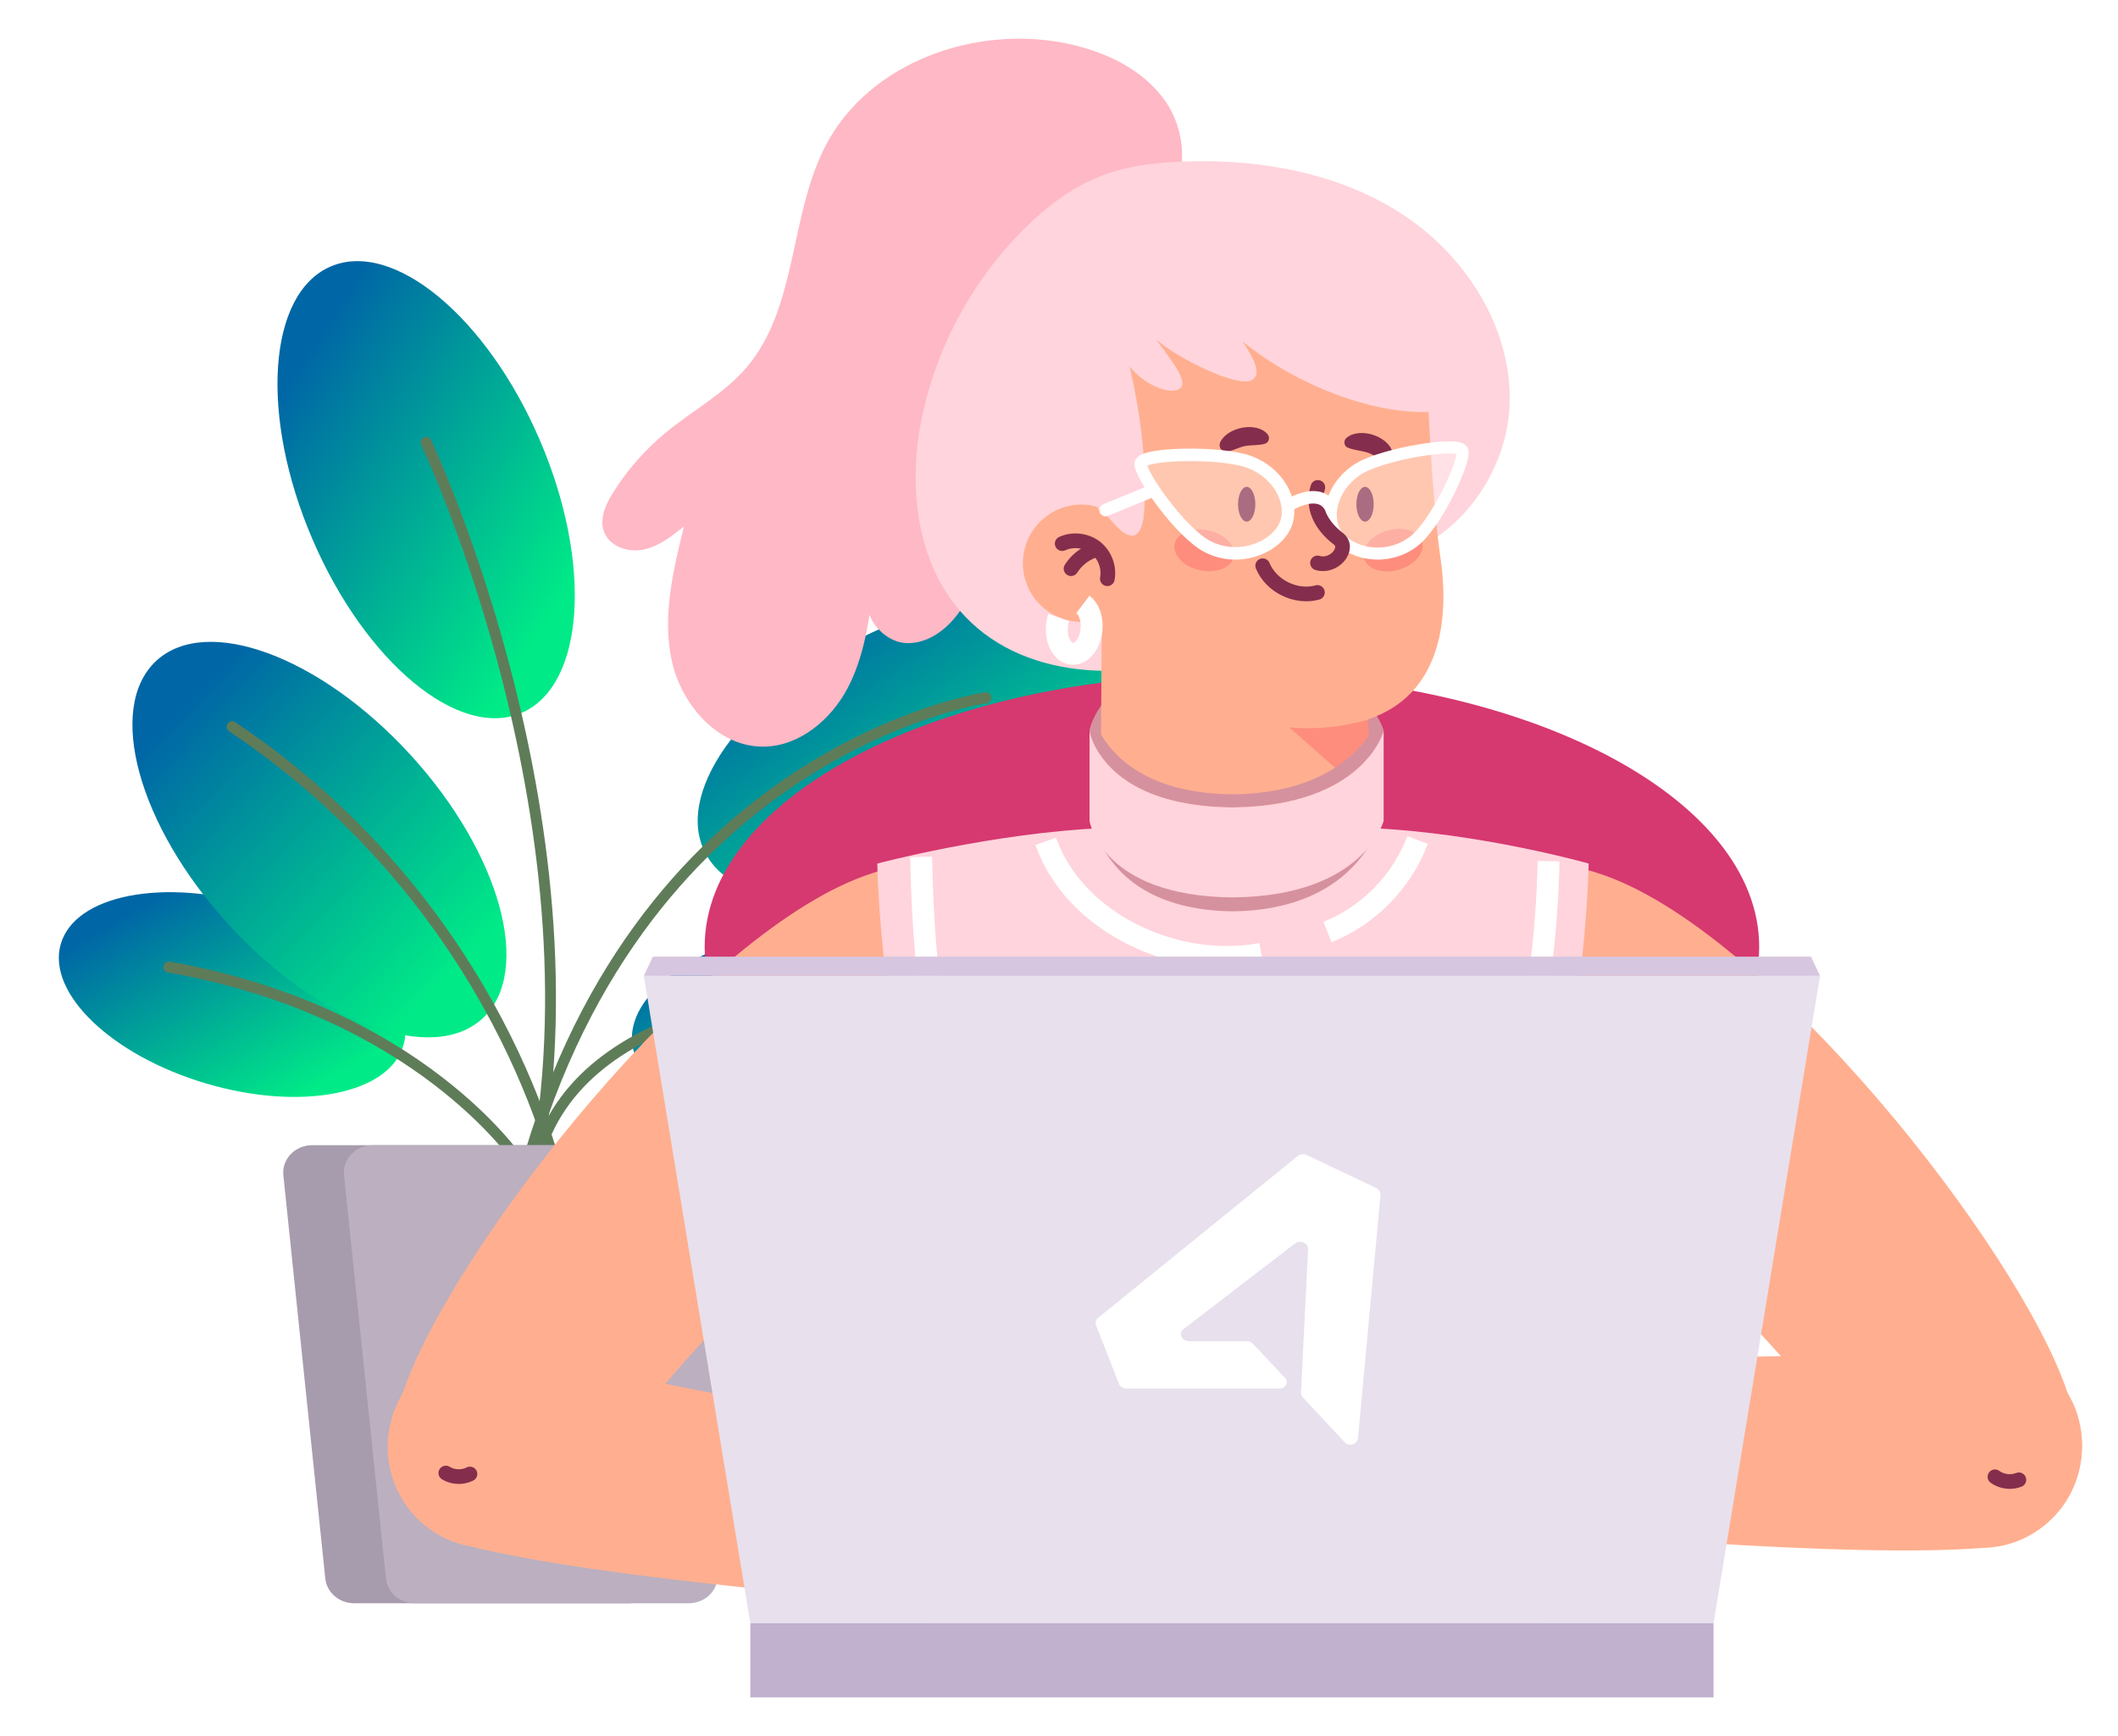 <svg width="438" height="359" viewBox="0 0 438 359" fill="none" xmlns="http://www.w3.org/2000/svg">
<g filter="url(#filter0_d_7564_29109)">
<path d="M167.602 131.06C142.716 142.867 127.413 162.909 133.423 175.836C139.434 188.762 164.49 189.673 189.376 177.866C214.263 166.058 229.565 146.016 223.555 133.09C217.545 120.164 192.488 119.253 167.602 131.06Z" fill="url(#paint0_linear_7564_29109)"/>
<path d="M52.47 111.556C63.425 137.021 82.82 153.061 95.792 147.372C108.764 141.684 110.405 116.427 99.451 90.962C88.496 65.497 69.101 49.458 56.129 55.146C43.157 60.834 41.516 86.091 52.47 111.556Z" fill="url(#paint1_linear_7564_29109)"/>
<path d="M157.947 229.556C178.109 226.486 193.177 215.511 191.614 205.038C190.051 194.565 172.44 188.568 152.285 191.638C132.13 194.709 117.055 205.684 118.618 216.157C120.181 226.622 137.793 232.626 157.947 229.549V229.556Z" fill="url(#paint2_linear_7564_29109)"/>
<path d="M30.511 224.068C50.076 229.843 68.327 226.285 71.268 216.12C74.209 205.956 60.732 193.037 41.16 187.263C21.595 181.488 3.344 185.046 0.403 195.21C-2.538 205.375 10.938 218.294 30.511 224.068Z" fill="url(#paint3_linear_7564_29109)"/>
<path d="M72.704 156.074C54.048 135.68 30.497 127.001 20.111 136.692C9.725 146.383 16.424 170.772 35.087 191.165C53.742 211.559 77.293 220.238 87.679 210.547C98.066 200.856 91.367 176.467 72.704 156.074Z" fill="url(#paint4_linear_7564_29109)"/>
<path d="M97.44 247.804C97.951 247.804 98.42 247.445 98.541 246.915C115.293 172.442 77.363 91.801 76.98 90.998C76.71 90.431 76.042 90.194 75.474 90.467C74.912 90.739 74.678 91.421 74.948 91.987C75.332 92.784 112.913 172.729 96.346 246.413C96.211 247.022 96.587 247.632 97.198 247.775C97.284 247.797 97.369 247.804 97.447 247.804H97.44Z" fill="#5F7C59"/>
<path d="M95.231 247.804C95.735 247.804 96.19 247.46 96.318 246.944C119.144 156.353 191.152 145.514 191.877 145.414C192.495 145.335 192.928 144.761 192.843 144.137C192.758 143.513 192.197 143.061 191.579 143.161C190.84 143.262 117.339 154.316 94.144 246.384C93.988 246.994 94.357 247.611 94.961 247.769C95.053 247.79 95.146 247.804 95.238 247.804H95.231Z" fill="#5F7C59"/>
<path d="M98.747 241.385C99.252 241.385 99.706 241.041 99.841 240.524C108.302 206.674 160.043 206.15 160.561 206.143C161.186 206.143 161.684 205.626 161.684 205.002C161.684 204.371 161.179 203.869 160.554 203.869C160.128 203.826 106.555 204.328 97.653 239.965C97.504 240.574 97.866 241.191 98.47 241.342C98.562 241.363 98.655 241.378 98.747 241.378V241.385Z" fill="#5F7C59"/>
<path d="M103.486 245.416C103.557 245.416 103.636 245.416 103.707 245.394C104.318 245.272 104.708 244.677 104.587 244.06C104.474 243.493 92.823 187.055 36.458 149.316C35.939 148.972 35.243 149.115 34.895 149.639C34.554 150.163 34.696 150.866 35.208 151.217C90.763 188.403 102.264 243.953 102.378 244.505C102.485 245.043 102.954 245.423 103.479 245.423L103.486 245.416Z" fill="#5F7C59"/>
<path d="M95.231 241.384C95.444 241.384 95.657 241.327 95.849 241.198C96.368 240.854 96.51 240.151 96.169 239.627C95.963 239.311 75.026 207.993 22.959 198.862C22.348 198.732 21.766 199.17 21.659 199.787C21.553 200.404 21.965 200.992 22.576 201.1C73.627 210.052 94.087 240.567 94.293 240.875C94.513 241.205 94.868 241.384 95.238 241.384H95.231Z" fill="#5F7C59"/>
<path d="M61.052 331.531H117.737C120.813 331.531 123.385 329.321 123.683 326.423L132.357 243.035C132.706 239.699 129.942 236.815 126.411 236.815H52.378C48.847 236.815 46.084 239.706 46.432 243.035L55.106 326.423C55.404 329.321 57.983 331.531 61.052 331.531Z" fill="#A79CAD"/>
<path d="M73.599 331.531H130.283C133.359 331.531 135.931 329.321 136.23 326.423L144.904 243.035C145.252 239.699 142.488 236.815 138.958 236.815H64.924C61.394 236.815 58.63 239.706 58.978 243.035L67.652 326.423C67.951 329.321 70.529 331.531 73.599 331.531Z" fill="#BBAFC0"/>
</g>
<g filter="url(#filter1_d_7564_29109)">
<path d="M242.597 252.184C302.817 252.184 351.634 226.942 351.634 195.803C351.634 164.665 302.817 139.423 242.597 139.423C182.377 139.423 133.56 164.665 133.56 195.803C133.56 226.942 182.377 252.184 242.597 252.184Z" fill="#D63870"/>
<path d="M273.974 151.132C273.974 151.132 269.995 166.71 242.725 166.968C226.165 166.818 218.81 160.995 215.606 156.461C213.52 153.539 213.154 151.132 213.154 151.132C213.154 151.132 213.52 148.726 215.606 145.804C218.81 141.27 226.165 135.447 242.725 135.297C269.995 135.555 273.974 151.132 273.974 151.132Z" fill="#D6919E"/>
<path d="M286.727 213.874C281.501 200.853 287.76 186.092 300.685 180.914C301.244 180.699 301.782 180.527 302.341 180.355V180.248C305.911 178.829 309.954 178.657 314.363 179.538C315.696 179.775 316.987 180.097 318.256 180.548C352.924 191.485 405.356 258.093 415.335 287.831C415.335 287.852 416.432 289.85 416.862 290.903C421.228 301.797 416.002 314.13 405.184 318.449C395.033 322.51 383.571 318.062 378.603 308.479C344.536 260.328 296.62 225.992 296.62 225.992V225.863C292.319 223.092 288.792 219.031 286.727 213.895V213.874Z" fill="#FFAF8F"/>
<path d="M227.736 43.399C233.694 37.834 233.5 27.692 228.876 20.988C224.252 14.285 216.252 10.589 208.251 8.956C189.476 5.153 167.841 12.824 158.787 29.712C150.959 44.323 152.937 63.553 142.119 76.101C137.496 81.473 131.044 84.889 125.581 89.402C121.301 92.925 117.602 97.115 114.656 101.799C113.086 104.27 111.709 107.321 112.785 110.05C113.968 113.058 117.774 114.305 120.936 113.638C124.097 112.972 126.742 110.888 129.28 108.868C127.022 117.979 124.764 127.476 126.764 136.65C128.764 145.825 136.377 154.506 145.775 154.398C153.131 154.312 159.604 148.898 163.067 142.409C166.529 135.898 167.54 128.443 168.508 121.137C164.637 125.542 169.906 133.17 175.777 132.998C181.648 132.826 186.25 127.712 188.616 122.34C190.982 116.99 191.907 111.038 191.261 105.216" fill="#FFB8C5"/>
<path d="M271.652 116.088C287.266 114.52 299.481 99.286 300.019 83.622C300.578 67.958 291.073 52.982 277.954 44.388C264.835 35.772 248.619 32.871 232.941 33.386C226.984 33.58 220.94 34.268 215.392 36.438C209.305 38.823 204.036 42.905 199.434 47.525C189.24 57.731 181.992 70.859 178.788 84.911C175.411 99.63 177.003 116.604 187.455 127.519C200.509 141.184 222.854 140.97 240.533 134.244C251.888 129.926 263.673 121.374 264.017 109.234" fill="#FFD4DC"/>
<path d="M283.05 79.195C282.942 78.486 282.792 77.841 282.641 77.197C280.06 78.679 236.682 61.232 220.488 67.442C220.574 74.941 215.928 109.985 214.788 104.85C214.057 104.635 213.326 104.442 212.53 104.377C205.842 103.819 199.971 108.782 199.411 115.464C198.852 122.147 203.82 127.991 210.509 128.55C212.337 128.7 214.079 128.421 215.692 127.819C215.692 127.819 215.412 166.366 215.412 167.612C215.412 182.954 227.864 195.394 243.22 195.394C258.575 195.394 271.028 182.954 271.028 167.612C271.028 166.452 270.791 148.726 270.791 148.726C285.415 143.848 287.674 128.829 285.738 115.486C283.802 102.143 283.007 79.174 283.007 79.174L283.05 79.195Z" fill="#FFAF8F"/>
<path d="M216.832 119.676C217.284 117.291 216.294 114.713 214.38 113.209C212.466 111.726 209.713 111.404 207.498 112.414" stroke="#852D4C" stroke-width="3.038" stroke-miterlimit="10" stroke-linecap="round"/>
<path d="M213.778 113.939C211.95 114.649 210.38 115.938 209.326 117.593" stroke="#852D4C" stroke-width="3.038" stroke-miterlimit="10" stroke-linecap="round"/>
<path opacity="0.35" d="M270.834 148.748C270.834 148.748 263.866 151.219 254.447 150.424L270.834 164.841V148.727V148.748Z" fill="#FC4E60"/>
<path d="M270.125 107.858C271.111 107.858 271.91 106.252 271.91 104.27C271.91 102.288 271.111 100.682 270.125 100.682C269.139 100.682 268.34 102.288 268.34 104.27C268.34 106.252 269.139 107.858 270.125 107.858Z" fill="#852D4C"/>
<path d="M245.651 107.858C246.636 107.858 247.436 106.252 247.436 104.27C247.436 102.288 246.636 100.682 245.651 100.682C244.665 100.682 243.866 102.288 243.866 104.27C243.866 106.252 244.665 107.858 245.651 107.858Z" fill="#852D4C"/>
<path opacity="0.35" d="M269.91 115.487C270.555 117.721 273.759 118.774 277.093 117.807C280.426 116.841 282.577 114.262 281.932 112.028C281.287 109.793 278.082 108.762 274.749 109.707C271.437 110.674 269.265 113.252 269.91 115.487Z" fill="#FC4E60"/>
<path opacity="0.35" d="M230.768 112.456C230.274 114.734 232.596 117.183 235.973 117.914C239.349 118.645 242.489 117.42 242.984 115.142C243.479 112.865 241.156 110.415 237.779 109.685C234.403 108.954 231.263 110.179 230.768 112.456Z" fill="#FC4E60"/>
<path d="M260.275 122.512C255.867 123.737 250.705 121.223 248.963 116.99" stroke="#852D4C" stroke-width="3.038" stroke-miterlimit="10" stroke-linecap="round"/>
<path d="M199.82 213.874C205.046 200.853 198.788 186.092 185.863 180.914C185.304 180.699 184.766 180.527 184.207 180.355V180.248C180.637 178.829 176.594 178.657 172.185 179.538C170.851 179.775 169.561 180.097 168.292 180.548C133.624 191.485 81.191 258.093 71.212 287.831C71.212 287.852 70.115 289.85 69.685 290.903C65.32 301.797 70.546 314.13 81.363 318.449C91.514 322.51 102.977 318.062 107.945 308.479C142.011 260.328 189.928 225.992 189.928 225.992V225.863C194.229 223.092 197.756 219.031 199.82 213.895V213.874Z" fill="#FFAF8F"/>
<path d="M309.524 236.8C309.524 236.8 315.826 202.314 316.363 178.571C316.363 178.571 294.233 172.254 271.092 171.223C271.092 171.223 267.479 185.318 242.812 185.554C218.144 185.318 216.058 171.223 216.058 171.223C192.917 172.254 169.26 178.571 169.26 178.571C169.797 202.292 176.099 236.8 176.099 236.8C161.087 260.327 180.314 278.741 180.314 278.741L179.26 335.638H306.406L305.352 278.741C305.352 278.741 321.804 258.952 309.567 236.8H309.524Z" fill="#FFD4DC"/>
<path d="M204.1 173.973C210.014 190.904 231.047 200.573 248.683 197.243" stroke="white" stroke-width="4.526" stroke-miterlimit="10"/>
<path d="M262.361 192.73C270.856 189.356 277.803 182.244 280.985 173.692" stroke="white" stroke-width="4.526" stroke-miterlimit="10"/>
<path d="M176.4 236.799C179.002 231.514 182.83 226.829 187.497 223.241" stroke="white" stroke-width="4.526" stroke-miterlimit="10"/>
<path d="M178.314 177.195C178.658 193.138 179.948 210.091 183.927 225.54" stroke="white" stroke-width="4.526" stroke-miterlimit="10"/>
<path d="M309.181 236.799C306.578 231.514 302.75 226.829 298.083 223.241" stroke="white" stroke-width="4.526" stroke-miterlimit="10"/>
<path d="M308.084 178.076C307.74 194.019 305.611 210.091 301.654 225.54" stroke="white" stroke-width="4.526" stroke-miterlimit="10"/>
<path d="M287.631 84.76C274.018 87.21 255.458 79.453 244.812 70.601C246.705 73.566 249.027 77.197 246.726 78.594C243.887 80.313 231.048 73.953 227.005 70.236C228.424 72.621 234.016 78.701 231.865 80.313C229.715 81.924 224.037 79.238 221.456 75.779C223.779 86.178 224.79 94.472 224.532 104.356C224.295 113.896 220.187 110.415 218.703 108.825C209.112 98.598 201.455 84.159 203.757 70.321C204.445 66.218 205.628 62.071 208.208 58.805C213.628 51.95 223.456 50.769 232.209 50.575C243.264 50.36 254.598 50.919 264.856 55.087C275.093 59.256 284.19 67.593 286.707 78.357" fill="#FFD4DC"/>
<path d="M241.737 93.376C243.027 93.118 244.188 92.409 245.522 92.194C246.791 92.001 248.146 92.13 249.393 91.765C250.296 91.507 250.533 90.432 249.931 89.745C247.608 87.124 241.694 88.348 240.21 91.378C239.672 92.474 240.554 93.612 241.758 93.376H241.737Z" fill="#852D4C"/>
<path d="M275.824 93.548C274.942 90.11 268.834 88.198 266.211 90.626C265.673 91.12 265.759 92.194 266.447 92.517C267.673 93.075 269.071 93.14 270.383 93.505C271.738 93.892 272.835 94.837 274.19 95.181C275.179 95.417 276.082 94.536 275.824 93.548Z" fill="#852D4C"/>
<path d="M211.778 124.983C213.004 125.907 213.757 127.884 213.563 130.097C213.327 133.062 211.542 135.34 209.563 135.19C207.584 135.039 206.165 132.504 206.402 129.539C206.445 128.872 206.574 128.249 206.767 127.691" stroke="white" stroke-width="4.526" stroke-miterlimit="10"/>
<path d="M173.109 293.932C173.109 293.932 173.045 293.932 173.002 293.932V293.889C133.43 289.377 93.579 278.913 93.321 278.849C82.052 276.399 70.911 283.554 68.481 294.835C66.029 306.094 73.191 317.224 84.482 319.652C84.632 319.673 84.783 319.695 84.912 319.716C112.72 326.699 173.045 331.082 173.045 331.082V330.975C183.282 330.975 191.605 322.703 191.626 312.454C191.626 302.226 183.54 295.651 173.088 293.889L173.109 293.932Z" fill="#FFAF8F"/>
<path d="M80.03 304.61C81.514 305.513 83.472 305.599 85.02 304.804" stroke="#852D4C" stroke-width="3.038" stroke-miterlimit="10" stroke-linecap="round"/>
<path opacity="0.3" d="M253.78 108.246C255.458 103.605 252.017 97.632 246.145 95.504C240.274 93.377 223.994 93.678 223.736 95.848C223.478 98.018 232.037 110.223 237.607 113.059C244.403 116.518 252.103 112.887 253.78 108.246Z" fill="white"/>
<path opacity="0.3" d="M263.996 110.244C261.587 106.14 263.802 99.888 268.985 96.837C274.168 93.785 289.653 91.228 290.276 93.227C290.9 95.225 284.943 108.289 280.168 111.963C274.34 116.432 266.404 114.348 263.996 110.244Z" fill="white"/>
<path d="M253.78 108.246C255.458 103.605 252.017 97.632 246.145 95.504C240.274 93.377 223.994 93.678 223.736 95.848C223.478 98.018 232.037 110.223 237.607 113.059C244.403 116.518 252.103 112.887 253.78 108.246Z" stroke="white" stroke-width="2.582" stroke-miterlimit="10"/>
<path d="M263.996 110.244C261.587 106.14 263.802 99.888 268.985 96.837C274.168 93.785 289.653 91.228 290.276 93.227C290.9 95.225 284.943 108.289 280.168 111.963C274.34 116.432 266.404 114.348 263.996 110.244V110.244Z" stroke="white" stroke-width="2.491" stroke-miterlimit="10"/>
<path d="M260.361 100.789C259.05 104.957 261.093 108.718 264.577 111.382C267.136 113.337 263.759 117.463 260.297 116.41" stroke="#852D4C" stroke-width="3.038" stroke-miterlimit="10" stroke-linecap="round"/>
<path d="M216.467 105.473L225.306 101.842" stroke="white" stroke-width="2.582" stroke-miterlimit="10" stroke-linecap="round"/>
<path d="M254.404 104.443C254.404 104.443 260.125 100.812 262.727 104.443" stroke="white" stroke-width="2.582" stroke-miterlimit="10" stroke-linecap="round"/>
<path d="M315.331 279.987C315.331 279.987 315.396 279.987 315.417 279.987V279.944C355.204 282.071 396.217 278.376 396.496 278.354C408.024 277.817 417.809 286.734 418.347 298.251C418.885 309.767 409.959 319.544 398.432 320.081C398.281 320.081 398.131 320.081 397.98 320.081C369.398 322.359 309.181 316.643 309.181 316.643V316.536C299.073 314.838 292.255 305.298 293.933 295.2C295.632 285.101 304.707 279.966 315.288 279.966L315.331 279.987Z" fill="#FFAF8F"/>
<path d="M405.336 306.007C403.723 306.652 401.787 306.415 400.389 305.384" stroke="#852D4C" stroke-width="3.038" stroke-miterlimit="10" stroke-linecap="round"/>
<path d="M273.974 151.132C273.974 151.132 269.995 166.71 242.725 166.968C226.165 166.817 218.81 160.994 215.606 156.461C213.52 153.539 213.154 151.132 213.154 151.132C213.154 151.132 213.304 150.165 213.95 148.683C214.315 149.65 214.831 150.81 215.606 152.035C218.81 157.32 226.165 164.088 242.725 164.26C263.156 164.045 270.511 153.818 272.92 148.704C273.737 150.165 273.974 151.132 273.974 151.132Z" fill="#D6919E"/>
<path d="M273.501 169.009C273.501 169.009 269.587 188.132 242.747 188.454C226.445 188.261 219.198 181.128 216.058 175.562C214.015 171.974 213.649 169.03 213.649 169.03C213.649 169.03 213.8 167.849 214.423 166.022C214.789 167.204 215.284 168.644 216.058 170.126C219.219 176.615 226.445 184.931 242.747 185.145C262.856 184.888 270.103 172.318 272.469 166.044C273.265 167.827 273.501 169.03 273.501 169.03V169.009Z" fill="#D6919E"/>
<path d="M273.974 151.132V169.739C273.974 169.739 269.995 185.317 242.725 185.575C215.455 185.317 213.154 169.739 213.154 169.739V151.132C213.154 151.132 213.52 153.538 215.606 156.461C218.81 160.994 226.165 166.817 242.725 166.968C269.995 166.71 273.974 151.132 273.974 151.132Z" fill="#FFD4DC"/>
<path d="M342.193 335.658H143.001L120.978 201.797H364.215L342.193 335.658Z" fill="#E8E0ED"/>
<path d="M342.193 335.658H143.001V351H342.193V335.658Z" fill="#C2B0CF"/>
<path d="M364.215 201.797H120.978L122.849 197.822H362.344L364.215 201.797Z" fill="#D6C6E0"/>
<path d="M268.641 297.52C268.533 298.658 266.77 299.174 265.974 298.293L257.199 288.904C256.984 288.667 256.877 288.366 256.877 288.066L258.339 258.371C258.404 257.018 256.769 256.287 255.63 257.146L232.575 274.851C231.456 275.711 232.188 277.344 233.672 277.344H245.694C246.167 277.344 246.597 277.516 246.898 277.838L253.608 284.972C254.425 285.831 253.651 287.142 252.361 287.142H220.789C220.101 287.142 219.456 286.733 219.241 286.175L214.488 274.035C214.273 273.498 214.423 272.918 214.875 272.552L256.146 239.098C256.705 238.647 257.436 238.561 258.06 238.84L272.447 245.673C273.028 245.952 273.372 246.554 273.308 247.22L268.662 297.455L268.641 297.52Z" fill="white"/>
</g>
<defs>
<filter id="filter0_d_7564_29109" x="0" y="46.701" width="244.324" height="292.127" filterUnits="userSpaceOnUse" color-interpolation-filters="sRGB">
<feFlood flood-opacity="0" result="BackgroundImageFix"/>
<feColorMatrix in="SourceAlpha" type="matrix" values="0 0 0 0 0 0 0 0 0 0 0 0 0 0 0 0 0 0 127 0" result="hardAlpha"/>
<feOffset dx="12.164"/>
<feGaussianBlur stdDeviation="3.649"/>
<feComposite in2="hardAlpha" operator="out"/>
<feColorMatrix type="matrix" values="0 0 0 0 0 0 0 0 0 0.396 0 0 0 0 0.651 0 0 0 0.15 0"/>
<feBlend mode="normal" in2="BackgroundImageFix" result="effect1_dropShadow_7564_29109"/>
<feBlend mode="normal" in="SourceGraphic" in2="effect1_dropShadow_7564_29109" result="shape"/>
</filter>
<filter id="filter1_d_7564_29109" x="68" y="0.701" width="369.866" height="357.597" filterUnits="userSpaceOnUse" color-interpolation-filters="sRGB">
<feFlood flood-opacity="0" result="BackgroundImageFix"/>
<feColorMatrix in="SourceAlpha" type="matrix" values="0 0 0 0 0 0 0 0 0 0 0 0 0 0 0 0 0 0 127 0" result="hardAlpha"/>
<feOffset dx="12.164"/>
<feGaussianBlur stdDeviation="3.649"/>
<feComposite in2="hardAlpha" operator="out"/>
<feColorMatrix type="matrix" values="0 0 0 0 0 0 0 0 0 0.396 0 0 0 0 0.651 0 0 0 0.15 0"/>
<feBlend mode="normal" in2="BackgroundImageFix" result="effect1_dropShadow_7564_29109"/>
<feBlend mode="normal" in="SourceGraphic" in2="effect1_dropShadow_7564_29109" result="shape"/>
</filter>
<linearGradient id="paint0_linear_7564_29109" x1="211.279" y1="176.875" x2="169.515" y2="115.773" gradientUnits="userSpaceOnUse">
<stop stop-color="#00EB87"/>
<stop offset="1" stop-color="#0066A6"/>
</linearGradient>
<linearGradient id="paint1_linear_7564_29109" x1="97.699" y1="134.677" x2="36.6" y2="94.93" gradientUnits="userSpaceOnUse">
<stop stop-color="#00EB87"/>
<stop offset="1" stop-color="#0066A6"/>
</linearGradient>
<linearGradient id="paint2_linear_7564_29109" x1="181.003" y1="224.568" x2="157.642" y2="181.287" gradientUnits="userSpaceOnUse">
<stop stop-color="#00EB87"/>
<stop offset="1" stop-color="#0066A6"/>
</linearGradient>
<linearGradient id="paint3_linear_7564_29109" x1="61.175" y1="220.634" x2="34.954" y2="176.248" gradientUnits="userSpaceOnUse">
<stop stop-color="#00EB87"/>
<stop offset="1" stop-color="#0066A6"/>
</linearGradient>
<linearGradient id="paint4_linear_7564_29109" x1="81.242" y1="202.536" x2="23.499" y2="147.927" gradientUnits="userSpaceOnUse">
<stop stop-color="#00EB87"/>
<stop offset="1" stop-color="#0066A6"/>
</linearGradient>
</defs>
</svg>
